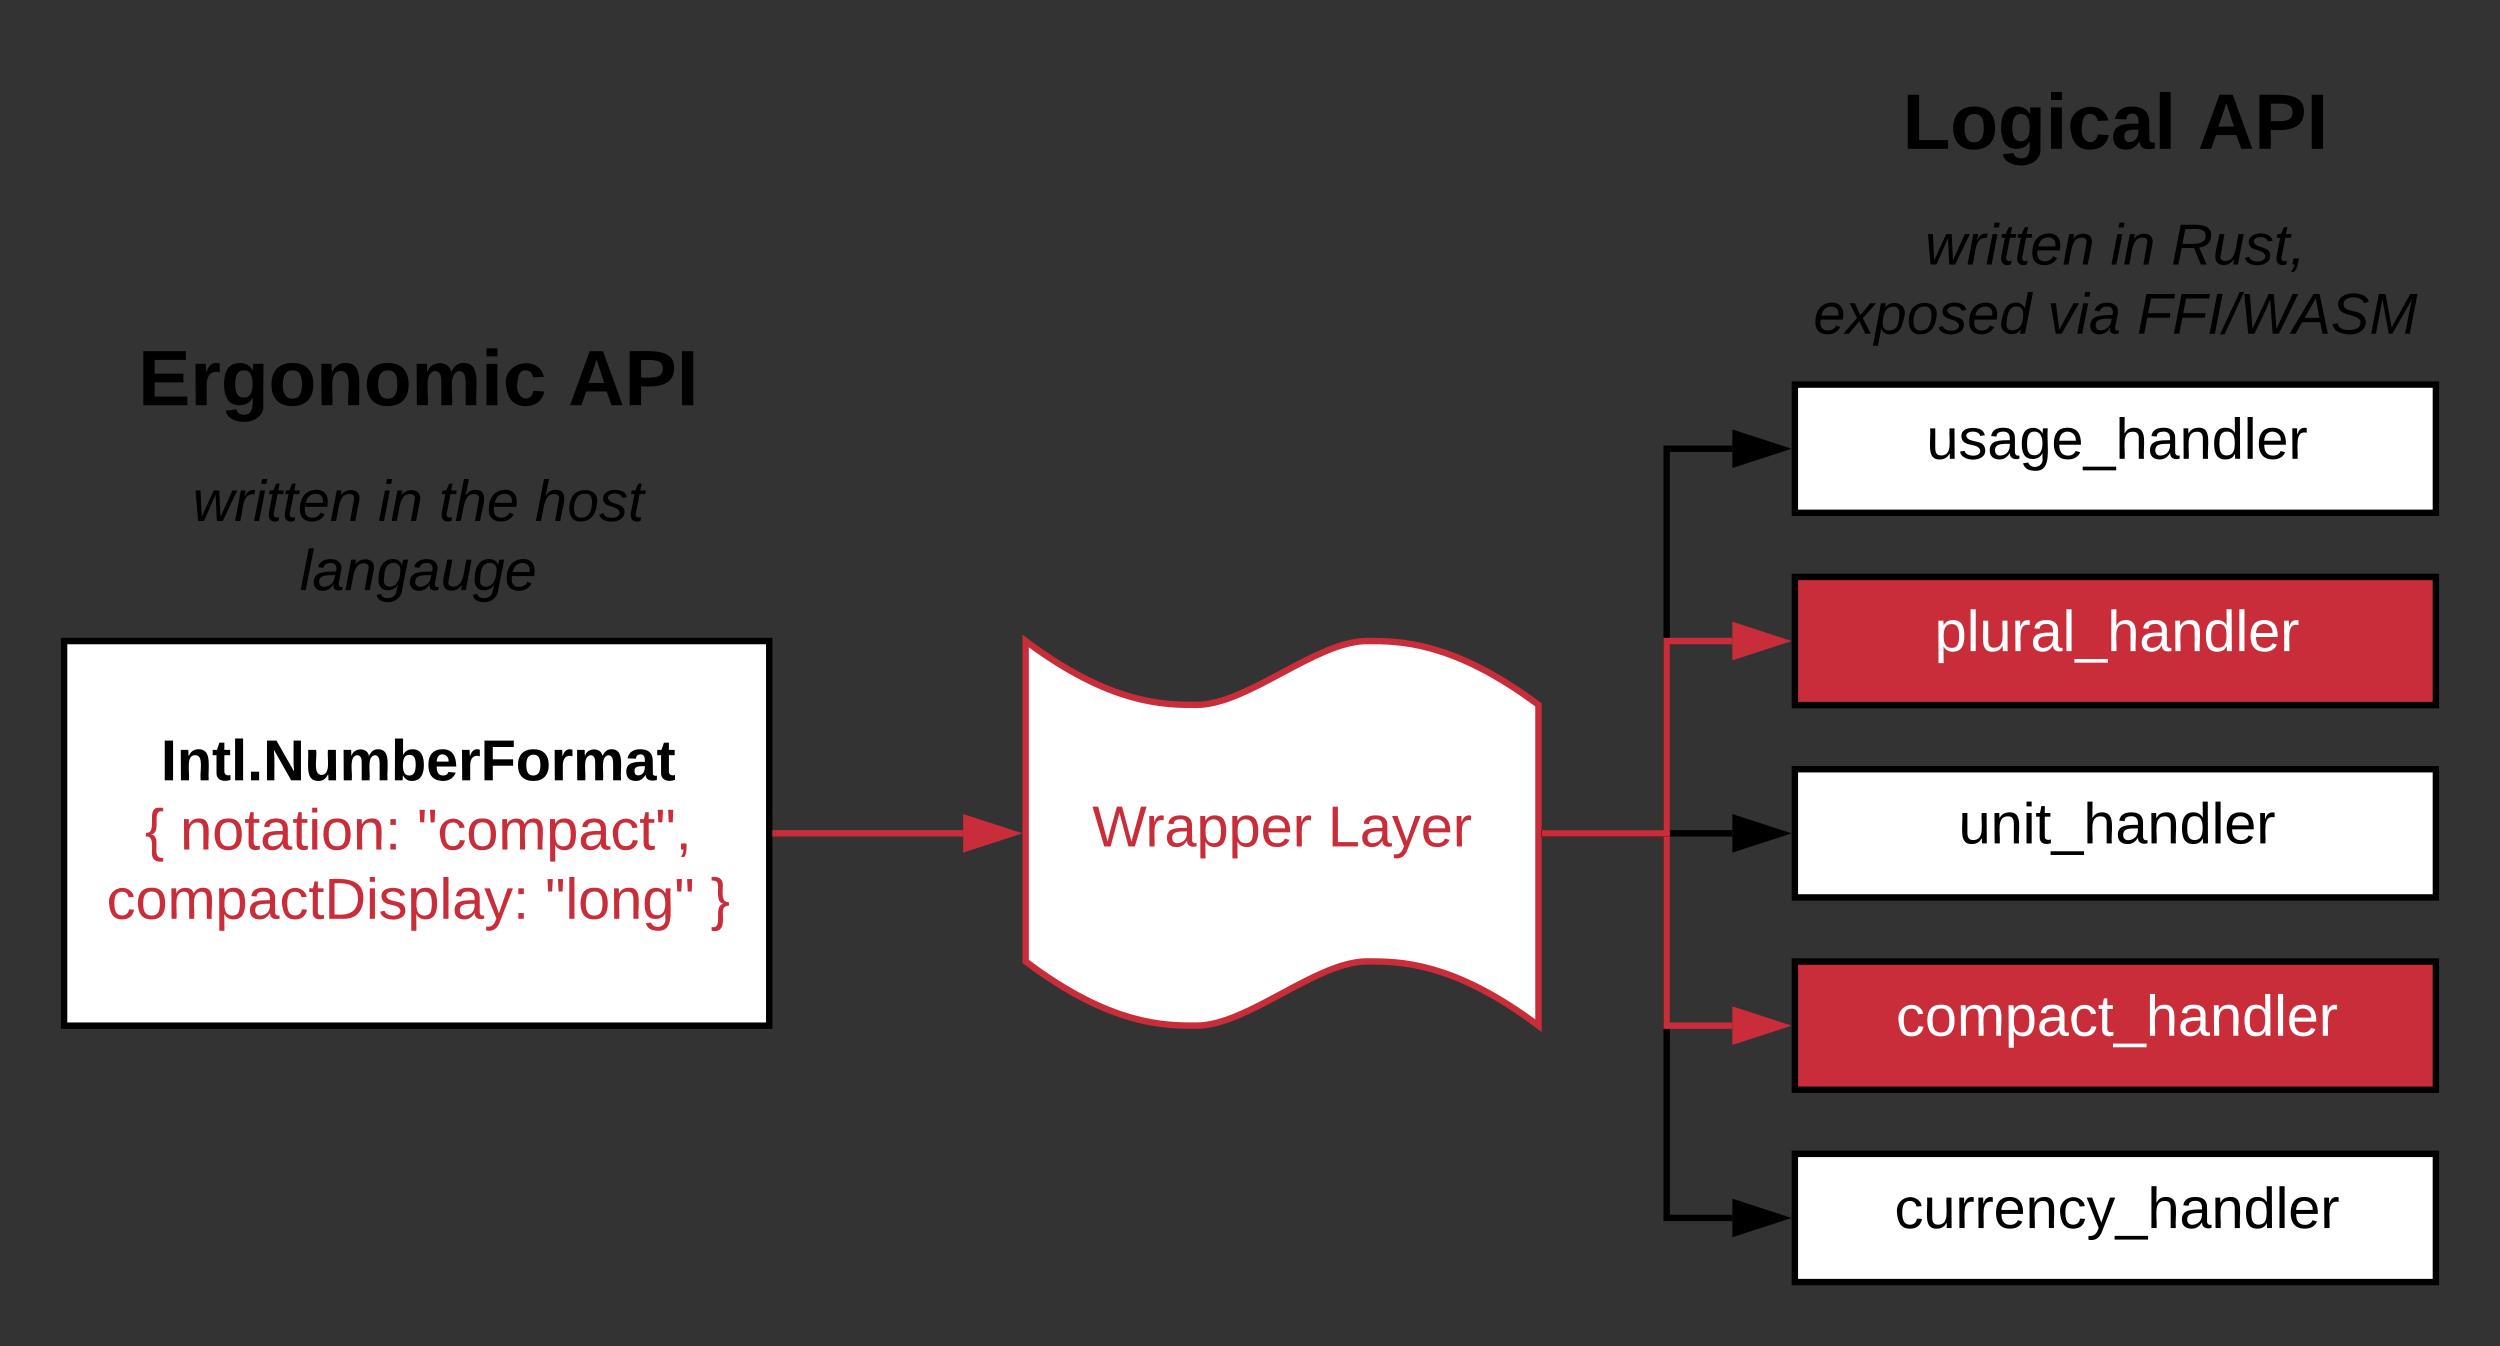 <svg xmlns="http://www.w3.org/2000/svg" xmlns:xlink="http://www.w3.org/1999/xlink" xmlns:lucid="lucid" width="780" height="420"><rect width="100%" height="100%" fill="#333333" stroke="none"/><g transform="translate(0 0)" lucid:page-tab-id="ebRNZSo6oBJU"><path d="M20 200h220v120H20z" stroke="#000" stroke-width="2" fill="#fff"/><use xlink:href="#a" transform="matrix(1,0,0,1,25,205) translate(25.2 38.462)"/><use xlink:href="#b" transform="matrix(1,0,0,1,25,205) translate(20.2 60.062)"/><use xlink:href="#c" transform="matrix(1,0,0,1,25,205) translate(31.2 60.062)"/><use xlink:href="#d" transform="matrix(1,0,0,1,25,205) translate(105.15 60.062)"/><use xlink:href="#e" transform="matrix(1,0,0,1,25,205) translate(8.275 81.663)"/><use xlink:href="#f" transform="matrix(1,0,0,1,25,205) translate(145.075 81.663)"/><use xlink:href="#g" transform="matrix(1,0,0,1,25,205) translate(196.725 81.663)"/><path d="M560 360h200v40H560z" stroke="#000" stroke-width="2" fill="#fff"/><use xlink:href="#h" transform="matrix(1,0,0,1,565,365) translate(26.1 18.15)"/><path d="M560 300h200v40H560z" stroke="#000" stroke-width="2" fill="#c92d39"/><use xlink:href="#i" transform="matrix(1,0,0,1,565,305) translate(26.575 18.15)"/><path d="M560 240h200v40H560z" stroke="#000" stroke-width="2" fill="#fff"/><use xlink:href="#j" transform="matrix(1,0,0,1,565,245) translate(46.075 18.15)"/><path d="M560 180h200v40H560z" stroke="#000" stroke-width="2" fill="#c92d39"/><use xlink:href="#k" transform="matrix(1,0,0,1,565,185) translate(38.625 18.15)"/><path d="M560 120h200v40H560z" stroke="#000" stroke-width="2" fill="#fff"/><use xlink:href="#l" transform="matrix(1,0,0,1,565,125) translate(36.05 18.15)"/><path d="M320 200c26.56 19.92 43.36 19.92 53.28 19.92 16 0 37.28-19.92 53.28-19.92 10.08 0 26.72 0 53.44 19.92V320c-26.72-20.04-43.36-20.04-53.44-20.04-16 0-37.28 20.04-53.28 20.04-9.92 0-26.72 0-53.28-20.04z" stroke="#c92d39" stroke-width="2" fill="#fff"/><use xlink:href="#m" transform="matrix(1,0,0,1,325,205) translate(15.775 59.087)"/><use xlink:href="#n" transform="matrix(1,0,0,1,325,205) translate(89.275 59.087)"/><path d="M242 260h58.5" stroke="#c92d39" stroke-width="2" fill="none"/><path d="M242.03 261H241v-2h1.03z" fill="#c92d39"/><path d="M315.76 260l-14.26 4.64v-9.28z" stroke="#c92d39" stroke-width="2" fill="#c92d39"/><path d="M482 260h38V140h20.5" stroke="#000" stroke-width="2" fill="none"/><path d="M482.03 261H481v-2h1.03z"/><path d="M555.76 140l-14.26 4.64v-9.28z" stroke="#000" stroke-width="2"/><path d="M482 260h38v120h20.5" stroke="#000" stroke-width="2" fill="none"/><path d="M482.03 261H481v-2h1.03z"/><path d="M555.76 380l-14.26 4.64v-9.28z" stroke="#000" stroke-width="2"/><path d="M482 260h38v60h20.5" stroke="#c92d39" stroke-width="2" fill="none"/><path d="M482.03 261H481v-2h1.03z" fill="#c92d39"/><path d="M555.76 320l-14.26 4.64v-9.28z" stroke="#c92d39" stroke-width="2" fill="#c92d39"/><path d="M482 260h58.5" stroke="#000" stroke-width="2" fill="none"/><path d="M482.03 261H481v-2h1.03z"/><path d="M555.76 260l-14.26 4.64v-9.28z" stroke="#000" stroke-width="2"/><path d="M482 260h38v-60h20.5" stroke="#c92d39" stroke-width="2" fill="none"/><path d="M482.03 261H481v-2h1.03z" fill="#c92d39"/><path d="M555.76 200l-14.26 4.64v-9.28z" stroke="#c92d39" stroke-width="2" fill="#c92d39"/><path d="M560 20h200v40H560z" stroke="#000" stroke-opacity="0" stroke-width="2" fill="#fff" fill-opacity="0"/><use xlink:href="#o" transform="matrix(1,0,0,1,565,25) translate(28.593 21.431)"/><use xlink:href="#p" transform="matrix(1,0,0,1,565,25) translate(120.735 21.431)"/><path d="M20 100h220v40H20z" stroke="#000" stroke-opacity="0" stroke-width="2" fill="#fff" fill-opacity="0"/><g><use xlink:href="#q" transform="matrix(1,0,0,1,25,105) translate(18.077 21.431)"/><use xlink:href="#p" transform="matrix(1,0,0,1,25,105) translate(152.25 21.431)"/></g><path d="M560 60h200v60H560z" stroke="#000" stroke-opacity="0" stroke-width="2" fill="#fff" fill-opacity="0"/><g><use xlink:href="#r" transform="matrix(1,0,0,1,565,65) translate(35.625 17.525)"/><use xlink:href="#s" transform="matrix(1,0,0,1,565,65) translate(93.475 17.525)"/><use xlink:href="#t" transform="matrix(1,0,0,1,565,65) translate(112.425 17.525)"/><use xlink:href="#u" transform="matrix(1,0,0,1,565,65) translate(0.8 39.125)"/><use xlink:href="#v" transform="matrix(1,0,0,1,565,65) translate(73.8 39.125)"/><use xlink:href="#w" transform="matrix(1,0,0,1,565,65) translate(101.75 39.125)"/></g><path d="M20 140h220v60H20z" stroke="#000" stroke-opacity="0" stroke-width="2" fill="#fff" fill-opacity="0"/><g><use xlink:href="#r" transform="matrix(1,0,0,1,25,145) translate(35.1 17.525)"/><use xlink:href="#s" transform="matrix(1,0,0,1,25,145) translate(92.95 17.525)"/><use xlink:href="#x" transform="matrix(1,0,0,1,25,145) translate(111.9 17.525)"/><use xlink:href="#y" transform="matrix(1,0,0,1,25,145) translate(141.9 17.525)"/><use xlink:href="#z" transform="matrix(1,0,0,1,25,145) translate(68.525 39.125)"/></g><defs><path d="M24 0v-248h52V0H24" id="A"/><path d="M135-194c87-1 58 113 63 194h-50c-7-57 23-157-34-157-59 0-34 97-39 157H25l-1-190h47c2 12-1 28 3 38 12-26 28-41 61-42" id="B"/><path d="M115-3C79 11 28 4 28-45v-112H4v-33h27l15-45h31v45h36v33H77v99c-1 23 16 31 38 25v30" id="C"/><path d="M25 0v-261h50V0H25" id="D"/><path d="M24 0v-54h51V0H24" id="E"/><path d="M175 0L67-191c6 58 2 128 3 191H24v-248h59L193-55c-6-58-2-129-3-193h46V0h-61" id="F"/><path d="M85 4C-2 5 27-109 22-190h50c7 57-23 150 33 157 60-5 35-97 40-157h50l1 190h-47c-2-12 1-28-3-38-12 25-28 42-61 42" id="G"/><path d="M220-157c-53 9-28 100-34 157h-49v-107c1-27-5-49-29-50C55-147 81-57 75 0H25l-1-190h47c2 12-1 28 3 38 10-53 101-56 108 0 13-22 24-43 59-42 82 1 51 116 57 194h-49v-107c-1-25-5-48-29-50" id="H"/><path d="M135-194c52 0 70 43 70 98 0 56-19 99-73 100-30 1-46-15-58-35L72 0H24l1-261h50v104c11-23 29-37 60-37zM114-30c31 0 40-27 40-66 0-37-7-63-39-63s-41 28-41 65c0 36 8 64 40 64" id="I"/><path d="M185-48c-13 30-37 53-82 52C43 2 14-33 14-96s30-98 90-98c62 0 83 45 84 108H66c0 31 8 55 39 56 18 0 30-7 34-22zm-45-69c5-46-57-63-70-21-2 6-4 13-4 21h74" id="J"/><path d="M135-150c-39-12-60 13-60 57V0H25l-1-190h47c2 13-1 29 3 40 6-28 27-53 61-41v41" id="K"/><path d="M76-208v77h127v40H76V0H24v-248h183v40H76" id="L"/><path d="M110-194c64 0 96 36 96 99 0 64-35 99-97 99-61 0-95-36-95-99 0-62 34-99 96-99zm-1 164c35 0 45-28 45-65 0-40-10-65-43-65-34 0-45 26-45 65 0 36 10 65 43 65" id="M"/><path d="M133-34C117-15 103 5 69 4 32 3 11-16 11-54c-1-60 55-63 116-61 1-26-3-47-28-47-18 1-26 9-28 27l-52-2c7-38 36-58 82-57s74 22 75 68l1 82c-1 14 12 18 25 15v27c-30 8-71 5-69-32zm-48 3c29 0 43-24 42-57-32 0-66-3-65 30 0 17 8 27 23 27" id="N"/><g id="a"><use transform="matrix(0.05,0,0,0.05,0,0)" xlink:href="#A"/><use transform="matrix(0.05,0,0,0.05,5,0)" xlink:href="#B"/><use transform="matrix(0.05,0,0,0.05,15.95,0)" xlink:href="#C"/><use transform="matrix(0.05,0,0,0.05,21.9,0)" xlink:href="#D"/><use transform="matrix(0.05,0,0,0.05,26.9,0)" xlink:href="#E"/><use transform="matrix(0.05,0,0,0.05,31.9,0)" xlink:href="#F"/><use transform="matrix(0.05,0,0,0.05,44.85,0)" xlink:href="#G"/><use transform="matrix(0.05,0,0,0.05,55.8,0)" xlink:href="#H"/><use transform="matrix(0.05,0,0,0.05,71.8,0)" xlink:href="#I"/><use transform="matrix(0.05,0,0,0.05,82.75,0)" xlink:href="#J"/><use transform="matrix(0.05,0,0,0.05,92.75,0)" xlink:href="#K"/><use transform="matrix(0.05,0,0,0.05,99.75,0)" xlink:href="#L"/><use transform="matrix(0.05,0,0,0.05,110.7,0)" xlink:href="#M"/><use transform="matrix(0.05,0,0,0.05,121.65,0)" xlink:href="#K"/><use transform="matrix(0.05,0,0,0.05,128.65,0)" xlink:href="#H"/><use transform="matrix(0.05,0,0,0.05,144.65,0)" xlink:href="#N"/><use transform="matrix(0.05,0,0,0.05,154.65,0)" xlink:href="#C"/></g><path fill="#c92d39" d="M39-94c74 12-11 154 75 146v23c-44 4-70-10-70-52C44-23 55-84 6-82v-22c81 4-7-162 84-157h24v23c-82-15-2 131-75 144" id="O"/><use transform="matrix(0.05,0,0,0.05,0,0)" xlink:href="#O" id="b"/><path fill="#c92d39" d="M117-194c89-4 53 116 60 194h-32v-121c0-31-8-49-39-48C34-167 62-67 57 0H25l-1-190h30c1 10-1 24 2 32 11-22 29-35 61-36" id="P"/><path fill="#c92d39" d="M100-194c62-1 85 37 85 99 1 63-27 99-86 99S16-35 15-95c0-66 28-99 85-99zM99-20c44 1 53-31 53-75 0-43-8-75-51-75s-53 32-53 75 10 74 51 75" id="Q"/><path fill="#c92d39" d="M59-47c-2 24 18 29 38 22v24C64 9 27 4 27-40v-127H5v-23h24l9-43h21v43h35v23H59v120" id="R"/><path fill="#c92d39" d="M141-36C126-15 110 5 73 4 37 3 15-17 15-53c-1-64 63-63 125-63 3-35-9-54-41-54-24 1-41 7-42 31l-33-3c5-37 33-52 76-52 45 0 72 20 72 64v82c-1 20 7 32 28 27v20c-31 9-61-2-59-35zM48-53c0 20 12 33 32 33 41-3 63-29 60-74-43 2-92-5-92 41" id="S"/><path fill="#c92d39" d="M24-231v-30h32v30H24zM24 0v-190h32V0H24" id="T"/><path fill="#c92d39" d="M33-154v-36h34v36H33zM33 0v-36h34V0H33" id="U"/><g id="c"><use transform="matrix(0.05,0,0,0.05,0,0)" xlink:href="#P"/><use transform="matrix(0.05,0,0,0.05,10,0)" xlink:href="#Q"/><use transform="matrix(0.05,0,0,0.05,20,0)" xlink:href="#R"/><use transform="matrix(0.05,0,0,0.05,25,0)" xlink:href="#S"/><use transform="matrix(0.05,0,0,0.05,35,0)" xlink:href="#R"/><use transform="matrix(0.05,0,0,0.05,40,0)" xlink:href="#T"/><use transform="matrix(0.05,0,0,0.05,43.95,0)" xlink:href="#Q"/><use transform="matrix(0.05,0,0,0.05,53.95,0)" xlink:href="#P"/><use transform="matrix(0.05,0,0,0.05,63.95,0)" xlink:href="#U"/></g><path fill="#c92d39" d="M109-170H84l-4-78h32zm-65 0H19l-4-78h33" id="V"/><path fill="#c92d39" d="M96-169c-40 0-48 33-48 73s9 75 48 75c24 0 41-14 43-38l32 2c-6 37-31 61-74 61-59 0-76-41-82-99-10-93 101-131 147-64 4 7 5 14 7 22l-32 3c-4-21-16-35-41-35" id="W"/><path fill="#c92d39" d="M210-169c-67 3-38 105-44 169h-31v-121c0-29-5-50-35-48C34-165 62-65 56 0H25l-1-190h30c1 10-1 24 2 32 10-44 99-50 107 0 11-21 27-35 58-36 85-2 47 119 55 194h-31v-121c0-29-5-49-35-48" id="X"/><path fill="#c92d39" d="M115-194c55 1 70 41 70 98S169 2 115 4C84 4 66-9 55-30l1 105H24l-1-265h31l2 30c10-21 28-34 59-34zm-8 174c40 0 45-34 45-75s-6-73-45-74c-42 0-51 32-51 76 0 43 10 73 51 73" id="Y"/><path fill="#c92d39" d="M68-38c1 34 0 65-14 84H32c9-13 17-26 17-46H33v-38h35" id="Z"/><g id="d"><use transform="matrix(0.05,0,0,0.05,0,0)" xlink:href="#V"/><use transform="matrix(0.05,0,0,0.05,6.35,0)" xlink:href="#W"/><use transform="matrix(0.05,0,0,0.05,15.35,0)" xlink:href="#Q"/><use transform="matrix(0.05,0,0,0.05,25.35,0)" xlink:href="#X"/><use transform="matrix(0.05,0,0,0.05,40.3,0)" xlink:href="#Y"/><use transform="matrix(0.05,0,0,0.05,50.3,0)" xlink:href="#S"/><use transform="matrix(0.05,0,0,0.05,60.3,0)" xlink:href="#W"/><use transform="matrix(0.05,0,0,0.05,69.3,0)" xlink:href="#R"/><use transform="matrix(0.05,0,0,0.05,74.3,0)" xlink:href="#V"/><use transform="matrix(0.05,0,0,0.05,80.65,0)" xlink:href="#Z"/></g><path fill="#c92d39" d="M30-248c118-7 216 8 213 122C240-48 200 0 122 0H30v-248zM63-27c89 8 146-16 146-99s-60-101-146-95v194" id="aa"/><path fill="#c92d39" d="M135-143c-3-34-86-38-87 0 15 53 115 12 119 90S17 21 10-45l28-5c4 36 97 45 98 0-10-56-113-15-118-90-4-57 82-63 122-42 12 7 21 19 24 35" id="ab"/><path fill="#c92d39" d="M24 0v-261h32V0H24" id="ac"/><path fill="#c92d39" d="M179-190L93 31C79 59 56 82 12 73V49c39 6 53-20 64-50L1-190h34L92-34l54-156h33" id="ad"/><g id="e"><use transform="matrix(0.05,0,0,0.05,0,0)" xlink:href="#W"/><use transform="matrix(0.05,0,0,0.05,9,0)" xlink:href="#Q"/><use transform="matrix(0.05,0,0,0.05,19,0)" xlink:href="#X"/><use transform="matrix(0.05,0,0,0.05,33.95,0)" xlink:href="#Y"/><use transform="matrix(0.05,0,0,0.05,43.95,0)" xlink:href="#S"/><use transform="matrix(0.05,0,0,0.05,53.95,0)" xlink:href="#W"/><use transform="matrix(0.05,0,0,0.05,62.95,0)" xlink:href="#R"/><use transform="matrix(0.05,0,0,0.05,67.95,0)" xlink:href="#aa"/><use transform="matrix(0.05,0,0,0.05,80.9,0)" xlink:href="#T"/><use transform="matrix(0.05,0,0,0.05,84.85,0)" xlink:href="#ab"/><use transform="matrix(0.05,0,0,0.05,93.85,0)" xlink:href="#Y"/><use transform="matrix(0.05,0,0,0.05,103.85,0)" xlink:href="#ac"/><use transform="matrix(0.05,0,0,0.05,107.8,0)" xlink:href="#S"/><use transform="matrix(0.05,0,0,0.05,117.8,0)" xlink:href="#ad"/><use transform="matrix(0.05,0,0,0.05,126.8,0)" xlink:href="#U"/></g><path fill="#c92d39" d="M177-190C167-65 218 103 67 71c-23-6-38-20-44-43l32-5c15 47 100 32 89-28v-30C133-14 115 1 83 1 29 1 15-40 15-95c0-56 16-97 71-98 29-1 48 16 59 35 1-10 0-23 2-32h30zM94-22c36 0 50-32 50-73 0-42-14-75-50-75-39 0-46 34-46 75s6 73 46 73" id="ae"/><g id="f"><use transform="matrix(0.05,0,0,0.05,0,0)" xlink:href="#V"/><use transform="matrix(0.05,0,0,0.05,6.35,0)" xlink:href="#ac"/><use transform="matrix(0.05,0,0,0.05,10.3,0)" xlink:href="#Q"/><use transform="matrix(0.05,0,0,0.05,20.3,0)" xlink:href="#P"/><use transform="matrix(0.05,0,0,0.05,30.3,0)" xlink:href="#ae"/><use transform="matrix(0.05,0,0,0.05,40.3,0)" xlink:href="#V"/></g><path fill="#c92d39" d="M76-40C78 24 84 88 6 75V52C86 64 9-79 80-94c-40-6-34-59-34-106 1-29-11-41-40-38v-23c44-4 70 10 70 52 0 47-12 108 38 105v22c-26 1-39 14-38 42" id="af"/><use transform="matrix(0.05,0,0,0.05,0,0)" xlink:href="#af" id="g"/><path d="M96-169c-40 0-48 33-48 73s9 75 48 75c24 0 41-14 43-38l32 2c-6 37-31 61-74 61-59 0-76-41-82-99-10-93 101-131 147-64 4 7 5 14 7 22l-32 3c-4-21-16-35-41-35" id="ag"/><path d="M84 4C-5 8 30-112 23-190h32v120c0 31 7 50 39 49 72-2 45-101 50-169h31l1 190h-30c-1-10 1-25-2-33-11 22-28 36-60 37" id="ah"/><path d="M114-163C36-179 61-72 57 0H25l-1-190h30c1 12-1 29 2 39 6-27 23-49 58-41v29" id="ai"/><path d="M100-194c63 0 86 42 84 106H49c0 40 14 67 53 68 26 1 43-12 49-29l28 8c-11 28-37 45-77 45C44 4 14-33 15-96c1-61 26-98 85-98zm52 81c6-60-76-77-97-28-3 7-6 17-6 28h103" id="aj"/><path d="M117-194c89-4 53 116 60 194h-32v-121c0-31-8-49-39-48C34-167 62-67 57 0H25l-1-190h30c1 10-1 24 2 32 11-22 29-35 61-36" id="ak"/><path d="M179-190L93 31C79 59 56 82 12 73V49c39 6 53-20 64-50L1-190h34L92-34l54-156h33" id="al"/><path d="M-5 72V49h209v23H-5" id="am"/><path d="M106-169C34-169 62-67 57 0H25v-261h32l-1 103c12-21 28-36 61-36 89 0 53 116 60 194h-32v-121c2-32-8-49-39-48" id="an"/><path d="M141-36C126-15 110 5 73 4 37 3 15-17 15-53c-1-64 63-63 125-63 3-35-9-54-41-54-24 1-41 7-42 31l-33-3c5-37 33-52 76-52 45 0 72 20 72 64v82c-1 20 7 32 28 27v20c-31 9-61-2-59-35zM48-53c0 20 12 33 32 33 41-3 63-29 60-74-43 2-92-5-92 41" id="ao"/><path d="M85-194c31 0 48 13 60 33l-1-100h32l1 261h-30c-2-10 0-23-3-31C134-8 116 4 85 4 32 4 16-35 15-94c0-66 23-100 70-100zm9 24c-40 0-46 34-46 75 0 40 6 74 45 74 42 0 51-32 51-76 0-42-9-74-50-73" id="ap"/><path d="M24 0v-261h32V0H24" id="aq"/><g id="h"><use transform="matrix(0.05,0,0,0.05,0,0)" xlink:href="#ag"/><use transform="matrix(0.05,0,0,0.05,9,0)" xlink:href="#ah"/><use transform="matrix(0.05,0,0,0.05,19,0)" xlink:href="#ai"/><use transform="matrix(0.05,0,0,0.05,24.95,0)" xlink:href="#ai"/><use transform="matrix(0.05,0,0,0.05,30.9,0)" xlink:href="#aj"/><use transform="matrix(0.05,0,0,0.05,40.9,0)" xlink:href="#ak"/><use transform="matrix(0.05,0,0,0.05,50.9,0)" xlink:href="#ag"/><use transform="matrix(0.05,0,0,0.05,59.9,0)" xlink:href="#al"/><use transform="matrix(0.05,0,0,0.05,68.9,0)" xlink:href="#am"/><use transform="matrix(0.05,0,0,0.05,78.9,0)" xlink:href="#an"/><use transform="matrix(0.05,0,0,0.05,88.9,0)" xlink:href="#ao"/><use transform="matrix(0.05,0,0,0.05,98.9,0)" xlink:href="#ak"/><use transform="matrix(0.05,0,0,0.05,108.9,0)" xlink:href="#ap"/><use transform="matrix(0.05,0,0,0.05,118.9,0)" xlink:href="#aq"/><use transform="matrix(0.05,0,0,0.05,122.85,0)" xlink:href="#aj"/><use transform="matrix(0.05,0,0,0.05,132.85,0)" xlink:href="#ai"/></g><path fill="#fff" d="M96-169c-40 0-48 33-48 73s9 75 48 75c24 0 41-14 43-38l32 2c-6 37-31 61-74 61-59 0-76-41-82-99-10-93 101-131 147-64 4 7 5 14 7 22l-32 3c-4-21-16-35-41-35" id="ar"/><path fill="#fff" d="M100-194c62-1 85 37 85 99 1 63-27 99-86 99S16-35 15-95c0-66 28-99 85-99zM99-20c44 1 53-31 53-75 0-43-8-75-51-75s-53 32-53 75 10 74 51 75" id="as"/><path fill="#fff" d="M210-169c-67 3-38 105-44 169h-31v-121c0-29-5-50-35-48C34-165 62-65 56 0H25l-1-190h30c1 10-1 24 2 32 10-44 99-50 107 0 11-21 27-35 58-36 85-2 47 119 55 194h-31v-121c0-29-5-49-35-48" id="at"/><path fill="#fff" d="M115-194c55 1 70 41 70 98S169 2 115 4C84 4 66-9 55-30l1 105H24l-1-265h31l2 30c10-21 28-34 59-34zm-8 174c40 0 45-34 45-75s-6-73-45-74c-42 0-51 32-51 76 0 43 10 73 51 73" id="au"/><path fill="#fff" d="M141-36C126-15 110 5 73 4 37 3 15-17 15-53c-1-64 63-63 125-63 3-35-9-54-41-54-24 1-41 7-42 31l-33-3c5-37 33-52 76-52 45 0 72 20 72 64v82c-1 20 7 32 28 27v20c-31 9-61-2-59-35zM48-53c0 20 12 33 32 33 41-3 63-29 60-74-43 2-92-5-92 41" id="av"/><path fill="#fff" d="M59-47c-2 24 18 29 38 22v24C64 9 27 4 27-40v-127H5v-23h24l9-43h21v43h35v23H59v120" id="aw"/><path fill="#fff" d="M-5 72V49h209v23H-5" id="ax"/><path fill="#fff" d="M106-169C34-169 62-67 57 0H25v-261h32l-1 103c12-21 28-36 61-36 89 0 53 116 60 194h-32v-121c2-32-8-49-39-48" id="ay"/><path fill="#fff" d="M117-194c89-4 53 116 60 194h-32v-121c0-31-8-49-39-48C34-167 62-67 57 0H25l-1-190h30c1 10-1 24 2 32 11-22 29-35 61-36" id="az"/><path fill="#fff" d="M85-194c31 0 48 13 60 33l-1-100h32l1 261h-30c-2-10 0-23-3-31C134-8 116 4 85 4 32 4 16-35 15-94c0-66 23-100 70-100zm9 24c-40 0-46 34-46 75 0 40 6 74 45 74 42 0 51-32 51-76 0-42-9-74-50-73" id="aA"/><path fill="#fff" d="M24 0v-261h32V0H24" id="aB"/><path fill="#fff" d="M100-194c63 0 86 42 84 106H49c0 40 14 67 53 68 26 1 43-12 49-29l28 8c-11 28-37 45-77 45C44 4 14-33 15-96c1-61 26-98 85-98zm52 81c6-60-76-77-97-28-3 7-6 17-6 28h103" id="aC"/><path fill="#fff" d="M114-163C36-179 61-72 57 0H25l-1-190h30c1 12-1 29 2 39 6-27 23-49 58-41v29" id="aD"/><g id="i"><use transform="matrix(0.05,0,0,0.05,0,0)" xlink:href="#ar"/><use transform="matrix(0.05,0,0,0.05,9,0)" xlink:href="#as"/><use transform="matrix(0.05,0,0,0.05,19,0)" xlink:href="#at"/><use transform="matrix(0.05,0,0,0.05,33.95,0)" xlink:href="#au"/><use transform="matrix(0.05,0,0,0.05,43.95,0)" xlink:href="#av"/><use transform="matrix(0.05,0,0,0.05,53.95,0)" xlink:href="#ar"/><use transform="matrix(0.05,0,0,0.05,62.95,0)" xlink:href="#aw"/><use transform="matrix(0.05,0,0,0.05,67.95,0)" xlink:href="#ax"/><use transform="matrix(0.05,0,0,0.05,77.95,0)" xlink:href="#ay"/><use transform="matrix(0.05,0,0,0.05,87.95,0)" xlink:href="#av"/><use transform="matrix(0.05,0,0,0.05,97.95,0)" xlink:href="#az"/><use transform="matrix(0.05,0,0,0.05,107.95,0)" xlink:href="#aA"/><use transform="matrix(0.05,0,0,0.05,117.95,0)" xlink:href="#aB"/><use transform="matrix(0.05,0,0,0.05,121.9,0)" xlink:href="#aC"/><use transform="matrix(0.05,0,0,0.05,131.9,0)" xlink:href="#aD"/></g><path d="M24-231v-30h32v30H24zM24 0v-190h32V0H24" id="aE"/><path d="M59-47c-2 24 18 29 38 22v24C64 9 27 4 27-40v-127H5v-23h24l9-43h21v43h35v23H59v120" id="aF"/><g id="j"><use transform="matrix(0.05,0,0,0.05,0,0)" xlink:href="#ah"/><use transform="matrix(0.05,0,0,0.05,10,0)" xlink:href="#ak"/><use transform="matrix(0.05,0,0,0.05,20,0)" xlink:href="#aE"/><use transform="matrix(0.05,0,0,0.05,23.95,0)" xlink:href="#aF"/><use transform="matrix(0.05,0,0,0.05,28.95,0)" xlink:href="#am"/><use transform="matrix(0.05,0,0,0.05,38.95,0)" xlink:href="#an"/><use transform="matrix(0.05,0,0,0.05,48.95,0)" xlink:href="#ao"/><use transform="matrix(0.05,0,0,0.05,58.95,0)" xlink:href="#ak"/><use transform="matrix(0.05,0,0,0.05,68.95,0)" xlink:href="#ap"/><use transform="matrix(0.05,0,0,0.05,78.95,0)" xlink:href="#aq"/><use transform="matrix(0.05,0,0,0.05,82.9,0)" xlink:href="#aj"/><use transform="matrix(0.05,0,0,0.05,92.9,0)" xlink:href="#ai"/></g><path fill="#fff" d="M84 4C-5 8 30-112 23-190h32v120c0 31 7 50 39 49 72-2 45-101 50-169h31l1 190h-30c-1-10 1-25-2-33-11 22-28 36-60 37" id="aG"/><g id="k"><use transform="matrix(0.05,0,0,0.05,0,0)" xlink:href="#au"/><use transform="matrix(0.05,0,0,0.05,10,0)" xlink:href="#aB"/><use transform="matrix(0.05,0,0,0.05,13.95,0)" xlink:href="#aG"/><use transform="matrix(0.05,0,0,0.05,23.95,0)" xlink:href="#aD"/><use transform="matrix(0.05,0,0,0.05,29.9,0)" xlink:href="#av"/><use transform="matrix(0.05,0,0,0.05,39.9,0)" xlink:href="#aB"/><use transform="matrix(0.05,0,0,0.05,43.85,0)" xlink:href="#ax"/><use transform="matrix(0.05,0,0,0.05,53.85,0)" xlink:href="#ay"/><use transform="matrix(0.05,0,0,0.05,63.85,0)" xlink:href="#av"/><use transform="matrix(0.05,0,0,0.05,73.85,0)" xlink:href="#az"/><use transform="matrix(0.05,0,0,0.05,83.85,0)" xlink:href="#aA"/><use transform="matrix(0.05,0,0,0.05,93.85,0)" xlink:href="#aB"/><use transform="matrix(0.05,0,0,0.05,97.8,0)" xlink:href="#aC"/><use transform="matrix(0.05,0,0,0.05,107.8,0)" xlink:href="#aD"/></g><path d="M135-143c-3-34-86-38-87 0 15 53 115 12 119 90S17 21 10-45l28-5c4 36 97 45 98 0-10-56-113-15-118-90-4-57 82-63 122-42 12 7 21 19 24 35" id="aH"/><path d="M177-190C167-65 218 103 67 71c-23-6-38-20-44-43l32-5c15 47 100 32 89-28v-30C133-14 115 1 83 1 29 1 15-40 15-95c0-56 16-97 71-98 29-1 48 16 59 35 1-10 0-23 2-32h30zM94-22c36 0 50-32 50-73 0-42-14-75-50-75-39 0-46 34-46 75s6 73 46 73" id="aI"/><g id="l"><use transform="matrix(0.05,0,0,0.05,0,0)" xlink:href="#ah"/><use transform="matrix(0.05,0,0,0.05,10,0)" xlink:href="#aH"/><use transform="matrix(0.05,0,0,0.05,19,0)" xlink:href="#ao"/><use transform="matrix(0.05,0,0,0.05,29,0)" xlink:href="#aI"/><use transform="matrix(0.05,0,0,0.05,39,0)" xlink:href="#aj"/><use transform="matrix(0.05,0,0,0.05,49,0)" xlink:href="#am"/><use transform="matrix(0.05,0,0,0.05,59,0)" xlink:href="#an"/><use transform="matrix(0.05,0,0,0.05,69,0)" xlink:href="#ao"/><use transform="matrix(0.05,0,0,0.05,79,0)" xlink:href="#ak"/><use transform="matrix(0.05,0,0,0.05,89,0)" xlink:href="#ap"/><use transform="matrix(0.05,0,0,0.05,99,0)" xlink:href="#aq"/><use transform="matrix(0.05,0,0,0.05,102.95,0)" xlink:href="#aj"/><use transform="matrix(0.05,0,0,0.05,112.95,0)" xlink:href="#ai"/></g><path fill="#c92d39" d="M266 0h-40l-56-210L115 0H75L2-248h35L96-30l15-64 43-154h32l59 218 59-218h35" id="aJ"/><path fill="#c92d39" d="M114-163C36-179 61-72 57 0H25l-1-190h30c1 12-1 29 2 39 6-27 23-49 58-41v29" id="aK"/><path fill="#c92d39" d="M100-194c63 0 86 42 84 106H49c0 40 14 67 53 68 26 1 43-12 49-29l28 8c-11 28-37 45-77 45C44 4 14-33 15-96c1-61 26-98 85-98zm52 81c6-60-76-77-97-28-3 7-6 17-6 28h103" id="aL"/><g id="m"><use transform="matrix(0.05,0,0,0.05,0,0)" xlink:href="#aJ"/><use transform="matrix(0.05,0,0,0.05,16.6,0)" xlink:href="#aK"/><use transform="matrix(0.05,0,0,0.05,22.55,0)" xlink:href="#S"/><use transform="matrix(0.05,0,0,0.05,32.55,0)" xlink:href="#Y"/><use transform="matrix(0.05,0,0,0.05,42.55,0)" xlink:href="#Y"/><use transform="matrix(0.05,0,0,0.05,52.55,0)" xlink:href="#aL"/><use transform="matrix(0.05,0,0,0.05,62.55,0)" xlink:href="#aK"/></g><path fill="#c92d39" d="M30 0v-248h33v221h125V0H30" id="aM"/><g id="n"><use transform="matrix(0.05,0,0,0.05,0,0)" xlink:href="#aM"/><use transform="matrix(0.05,0,0,0.05,10,0)" xlink:href="#S"/><use transform="matrix(0.05,0,0,0.05,20,0)" xlink:href="#ad"/><use transform="matrix(0.05,0,0,0.05,29,0)" xlink:href="#aL"/><use transform="matrix(0.05,0,0,0.05,39,0)" xlink:href="#aK"/></g><path d="M24 0v-248h52v208h133V0H24" id="aN"/><path d="M195-6C206 82 75 100 31 46c-4-6-6-13-8-21l49-6c3 16 16 24 34 25 40 0 42-37 40-79-11 22-30 35-61 35-53 0-70-43-70-97 0-56 18-96 73-97 30 0 46 14 59 34l2-30h47zm-90-29c32 0 41-27 41-63 0-35-9-62-40-62-32 0-39 29-40 63 0 36 9 62 39 62" id="aO"/><path d="M25-224v-37h50v37H25zM25 0v-190h50V0H25" id="aP"/><path d="M190-63c-7 42-38 67-86 67-59 0-84-38-90-98-12-110 154-137 174-36l-49 2c-2-19-15-32-35-32-30 0-35 28-38 64-6 74 65 87 74 30" id="aQ"/><g id="o"><use transform="matrix(0.068,0,0,0.068,0,0)" xlink:href="#aN"/><use transform="matrix(0.068,0,0,0.068,14.87,0)" xlink:href="#M"/><use transform="matrix(0.068,0,0,0.068,29.741,0)" xlink:href="#aO"/><use transform="matrix(0.068,0,0,0.068,44.611,0)" xlink:href="#aP"/><use transform="matrix(0.068,0,0,0.068,51.401,0)" xlink:href="#aQ"/><use transform="matrix(0.068,0,0,0.068,64.981,0)" xlink:href="#N"/><use transform="matrix(0.068,0,0,0.068,78.562,0)" xlink:href="#D"/></g><path d="M199 0l-22-63H83L61 0H9l90-248h61L250 0h-51zm-33-102l-36-108c-10 38-24 72-36 108h72" id="aR"/><path d="M24-248c93 1 206-16 204 79-1 75-69 88-152 82V0H24v-248zm52 121c47 0 100 7 100-41 0-47-54-39-100-39v80" id="aS"/><g id="p"><use transform="matrix(0.068,0,0,0.068,0,0)" xlink:href="#aR"/><use transform="matrix(0.068,0,0,0.068,17.586,0)" xlink:href="#aS"/><use transform="matrix(0.068,0,0,0.068,33.883,0)" xlink:href="#A"/></g><path d="M24 0v-248h195v40H76v63h132v40H76v65h150V0H24" id="aT"/><g id="q"><use transform="matrix(0.068,0,0,0.068,0,0)" xlink:href="#aT"/><use transform="matrix(0.068,0,0,0.068,16.296,0)" xlink:href="#K"/><use transform="matrix(0.068,0,0,0.068,25.802,0)" xlink:href="#aO"/><use transform="matrix(0.068,0,0,0.068,40.673,0)" xlink:href="#M"/><use transform="matrix(0.068,0,0,0.068,55.543,0)" xlink:href="#B"/><use transform="matrix(0.068,0,0,0.068,70.414,0)" xlink:href="#M"/><use transform="matrix(0.068,0,0,0.068,85.284,0)" xlink:href="#H"/><use transform="matrix(0.068,0,0,0.068,107.012,0)" xlink:href="#aP"/><use transform="matrix(0.068,0,0,0.068,113.802,0)" xlink:href="#aQ"/></g><path d="M188 0h-37l-8-164L71 0H34L18-190h31l8 164 75-164h34l8 164 74-164h31" id="aU"/><path d="M66-151c12-25 30-51 66-40l-6 26C45-176 58-65 38 0H6l36-190h30" id="aV"/><path d="M50-231l6-30h32l-6 30H50zM6 0l37-190h31L37 0H6" id="aW"/><path d="M51-54c-9 22 5 41 31 30L79-1C43 14 10-4 19-52l22-115H19l5-23h22l19-43h21l-9 43h35l-4 23H73" id="aX"/><path d="M111-194c62-3 86 47 72 106H45c-7 38 6 69 45 68 27-1 43-14 53-32l24 11C152-15 129 4 87 4 38 3 12-23 12-71c0-70 32-119 99-123zm44 81c14-66-71-72-95-28-4 8-8 17-11 28h106" id="aY"/><path d="M67-158c22-48 132-52 116 29L158 0h-32l25-140c3-38-53-32-70-12C52-117 51-52 38 0H6l36-190h30" id="aZ"/><g id="r"><use transform="matrix(0.05,0,0,0.05,0,0)" xlink:href="#aU"/><use transform="matrix(0.05,0,0,0.05,12.95,0)" xlink:href="#aV"/><use transform="matrix(0.05,0,0,0.05,18.9,0)" xlink:href="#aW"/><use transform="matrix(0.05,0,0,0.05,22.85,0)" xlink:href="#aX"/><use transform="matrix(0.05,0,0,0.05,27.85,0)" xlink:href="#aX"/><use transform="matrix(0.05,0,0,0.05,32.85,0)" xlink:href="#aY"/><use transform="matrix(0.05,0,0,0.05,42.85,0)" xlink:href="#aZ"/></g><g id="s"><use transform="matrix(0.05,0,0,0.05,0,0)" xlink:href="#aW"/><use transform="matrix(0.05,0,0,0.05,3.95,0)" xlink:href="#aZ"/></g><path d="M249-183c0 48-29 72-75 77L221 0h-36l-43-103H65L45 0H11l48-248c83 2 190-17 190 65zm-34 3c0-55-74-39-127-41l-18 92c63-1 145 13 145-51" id="ba"/><path d="M67 3c-93-2-31-127-26-193h32L48-50c-3 39 53 32 70 12 30-34 30-101 43-152h32L157 0h-30c1-10 6-24 4-33-14 20-29 37-64 36" id="bb"/><path d="M55-144c13 50 104 24 104 88C159 21 15 23 1-39l26-10c6 40 102 42 102-4-13-50-104-23-104-87 0-71 143-71 148-8l-29 4c-5-35-85-37-89 0" id="bc"/><path d="M58-38C53-5 46 26 28 46H7C19 32 27 18 32 0H17l7-38h34" id="bd"/><g id="t"><use transform="matrix(0.05,0,0,0.05,0,0)" xlink:href="#ba"/><use transform="matrix(0.05,0,0,0.05,12.95,0)" xlink:href="#bb"/><use transform="matrix(0.05,0,0,0.05,22.95,0)" xlink:href="#bc"/><use transform="matrix(0.05,0,0,0.05,31.95,0)" xlink:href="#aX"/><use transform="matrix(0.05,0,0,0.05,36.95,0)" xlink:href="#bd"/></g><path d="M124 0L87-78 21 0h-35l86-98-46-92h33l34 74 61-74h37l-83 92 50 98h-34" id="be"/><path d="M67-162c32-53 139-36 121 50C175-51 163 2 97 4 68 4 52-11 42-31 38 6 28 39 22 75H-9l50-265h29c-1 10 0 20-3 28zm89 36c0-26-10-43-35-43-54 0-67 50-69 103-1 29 14 45 42 46 53 0 62-58 62-106" id="bf"/><path d="M30-147c31-64 166-65 159 27C183-49 158 1 86 4 9 8 1-88 30-147zM88-20c53 0 68-48 68-100 0-31-11-51-44-50-52 1-68 46-68 97 0 32 13 53 44 53" id="bg"/><path d="M133-28C103 26-5 8 13-77c13-62 24-115 90-117 29-1 46 15 56 35l19-102h32L160 0h-30zM45-64c-2 27 10 43 35 43 54-1 69-50 69-103 0-29-15-46-42-46-53-1-58 58-62 106" id="bh"/><g id="u"><use transform="matrix(0.05,0,0,0.05,0,0)" xlink:href="#aY"/><use transform="matrix(0.05,0,0,0.05,10,0)" xlink:href="#be"/><use transform="matrix(0.05,0,0,0.05,19,0)" xlink:href="#bf"/><use transform="matrix(0.05,0,0,0.05,29,0)" xlink:href="#bg"/><use transform="matrix(0.05,0,0,0.05,39,0)" xlink:href="#bc"/><use transform="matrix(0.05,0,0,0.05,48,0)" xlink:href="#aY"/><use transform="matrix(0.05,0,0,0.05,58,0)" xlink:href="#bh"/></g><path d="M89 0H52L20-190h33L74-25l89-165h34" id="bi"/><path d="M165-48c-4 18 1 34 23 27l-3 20c-29 8-62 0-52-35h-2C116-14 99 4 63 4 30 4 8-16 8-49c0-68 71-67 138-67 10-26 0-56-31-54-26 1-42 9-47 31l-32-5c8-67 160-71 144 15-5 28-9 54-15 81zM42-50c3 52 80 24 89-6 7-12 7-24 11-38-47 1-103-4-100 44" id="bj"/><g id="v"><use transform="matrix(0.05,0,0,0.05,0,0)" xlink:href="#bi"/><use transform="matrix(0.05,0,0,0.05,9,0)" xlink:href="#aW"/><use transform="matrix(0.05,0,0,0.05,12.95,0)" xlink:href="#bj"/></g><path d="M87-220l-18 92h140l-5 28H64L45 0H11l48-248h178l-5 28H87" id="bk"/><path d="M14 0l48-248h34L48 0H14" id="bl"/><path d="M-20 4l123-265h28L8 4h-28" id="bm"/><path d="M247 0h-39l-15-214-24 57L95 0H56L31-248h35L82-30l101-218h33l16 218 101-218h35" id="bn"/><path d="M187 0l-14-72H61L19 0h-37l149-248h38L221 0h-34zm-19-99l-22-123L76-99h92" id="bo"/><path d="M194-120c59 52 2 134-86 124-53-6-90-18-98-63l31-7c8 30 29 43 70 43 46 0 84-17 71-62-32-43-135-20-137-98-3-89 178-90 191-16l-30 9c-8-48-127-53-127 5 0 53 81 35 115 65" id="bp"/><path d="M222 0l43-216c-8 16-17 34-26 49L143 0h-22L81-216 41 0H11l48-248h42l38 208 116-208h45L252 0h-30" id="bq"/><g id="w"><use transform="matrix(0.05,0,0,0.05,0,0)" xlink:href="#bk"/><use transform="matrix(0.05,0,0,0.05,10.95,0)" xlink:href="#bk"/><use transform="matrix(0.05,0,0,0.05,21.9,0)" xlink:href="#bl"/><use transform="matrix(0.05,0,0,0.05,26.9,0)" xlink:href="#bm"/><use transform="matrix(0.05,0,0,0.05,31.9,0)" xlink:href="#bn"/><use transform="matrix(0.05,0,0,0.05,48.5,0)" xlink:href="#bo"/><use transform="matrix(0.05,0,0,0.05,60.5,0)" xlink:href="#bp"/><use transform="matrix(0.05,0,0,0.05,72.5,0)" xlink:href="#bq"/></g><path d="M67-158c15-20 31-36 64-36 94 0 33 127 27 194h-32l25-140c3-38-53-32-70-12C52-117 51-51 37 0H6l51-261h31" id="br"/><g id="x"><use transform="matrix(0.05,0,0,0.05,0,0)" xlink:href="#aX"/><use transform="matrix(0.05,0,0,0.05,5,0)" xlink:href="#br"/><use transform="matrix(0.05,0,0,0.05,15,0)" xlink:href="#aY"/></g><g id="y"><use transform="matrix(0.05,0,0,0.05,0,0)" xlink:href="#br"/><use transform="matrix(0.05,0,0,0.05,10,0)" xlink:href="#bg"/><use transform="matrix(0.05,0,0,0.05,20,0)" xlink:href="#bc"/><use transform="matrix(0.05,0,0,0.05,29,0)" xlink:href="#aX"/></g><path d="M6 0l50-261h32L37 0H6" id="bs"/><path d="M103-194c29 0 47 14 56 36 2-11 5-23 8-32h30L160-5C157 61 82 97 21 62 9 55 4 45 1 30l28-7c7 42 83 31 92-3 4-16 9-38 13-55-13 20-29 36-62 36-40 0-60-25-60-64 0-71 23-131 91-131zm4 24c-53 0-58 54-61 104-2 27 10 44 36 44 49 0 65-50 67-102 1-29-15-46-42-46" id="bt"/><g id="z"><use transform="matrix(0.05,0,0,0.05,0,0)" xlink:href="#bs"/><use transform="matrix(0.05,0,0,0.05,3.95,0)" xlink:href="#bj"/><use transform="matrix(0.05,0,0,0.05,13.95,0)" xlink:href="#aZ"/><use transform="matrix(0.05,0,0,0.05,23.95,0)" xlink:href="#bt"/><use transform="matrix(0.05,0,0,0.05,33.95,0)" xlink:href="#bj"/><use transform="matrix(0.05,0,0,0.05,43.95,0)" xlink:href="#bb"/><use transform="matrix(0.05,0,0,0.05,53.95,0)" xlink:href="#bt"/><use transform="matrix(0.05,0,0,0.05,63.95,0)" xlink:href="#aY"/></g></defs></g></svg>